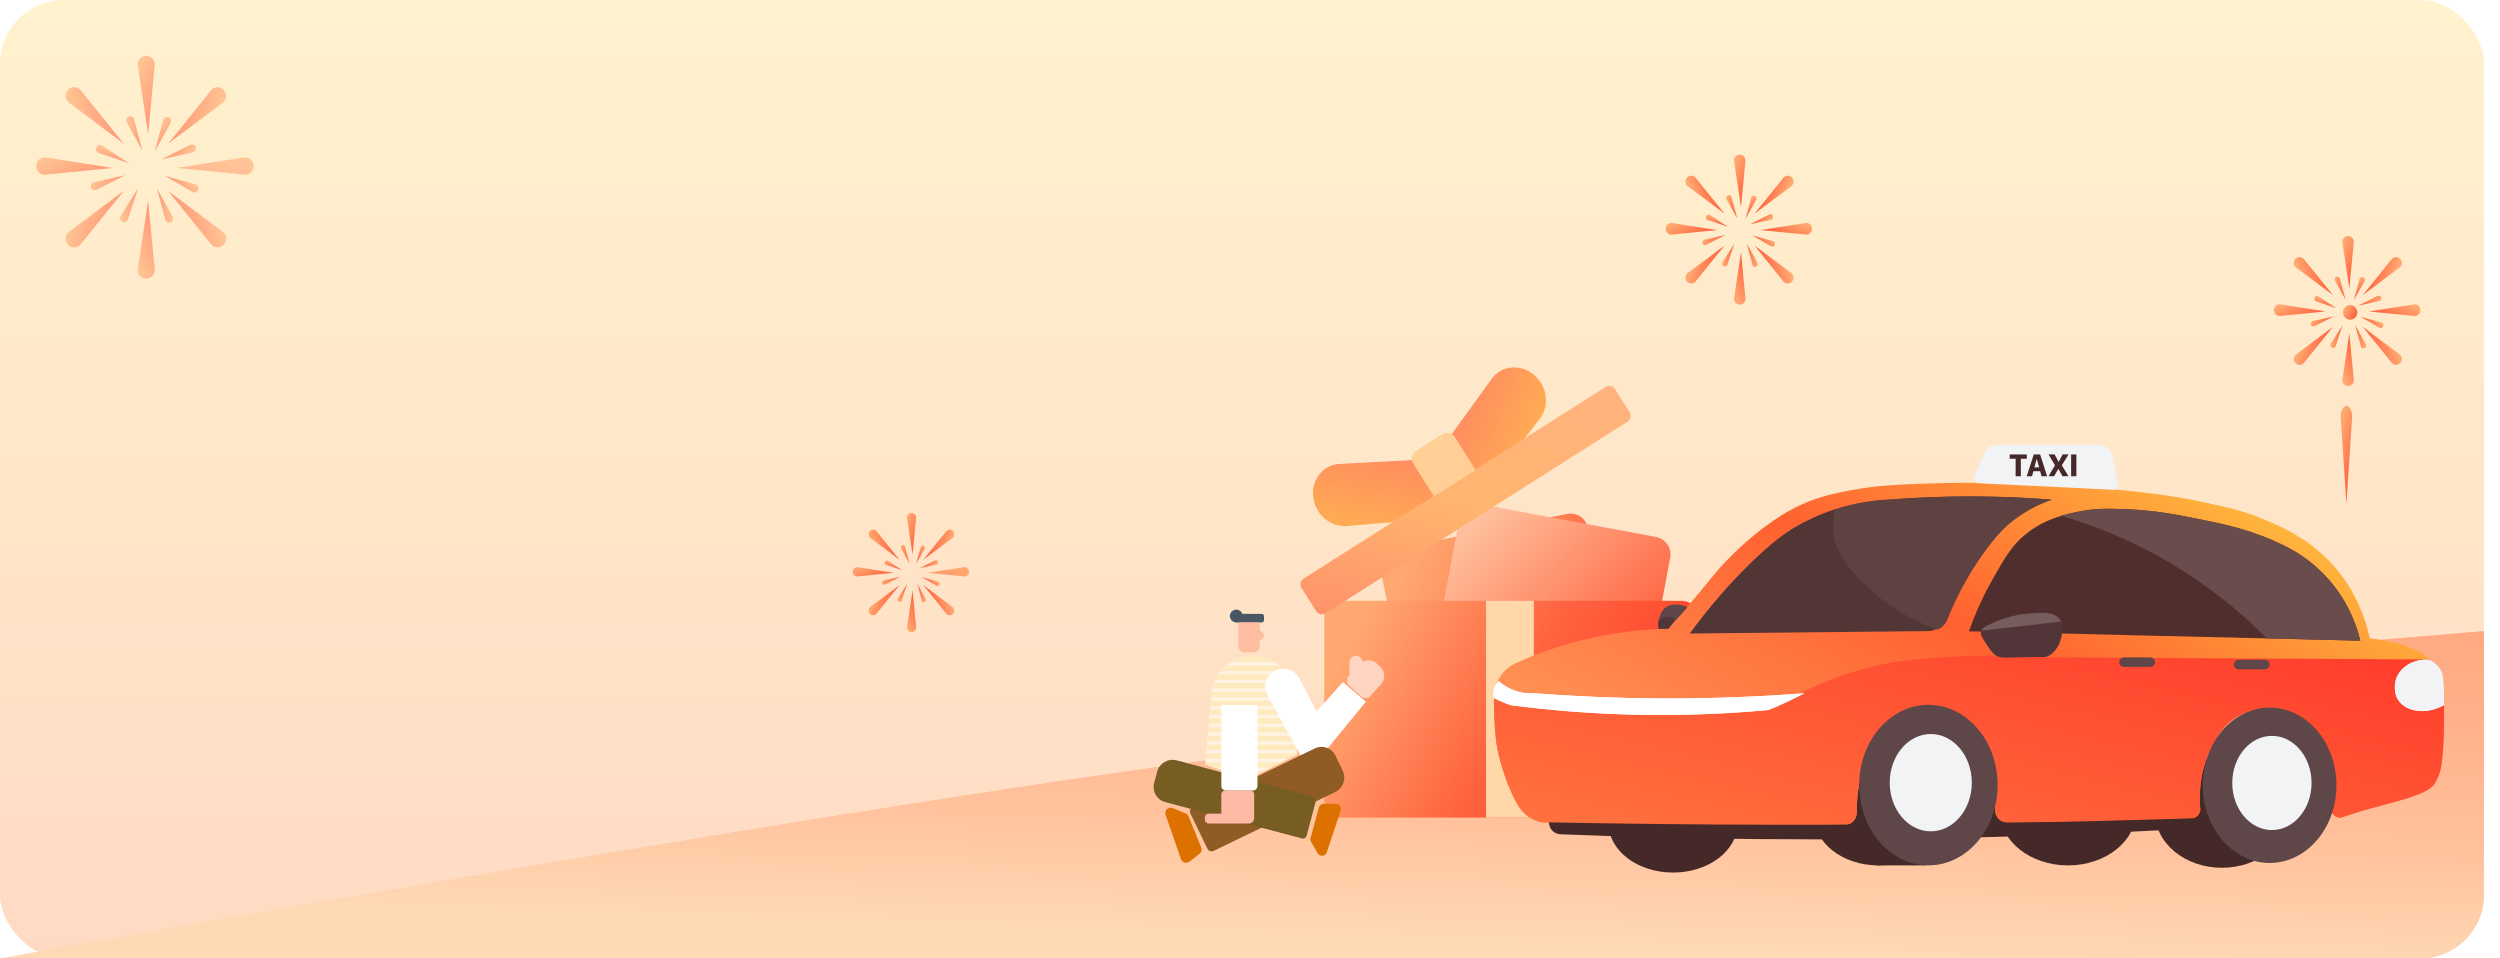 <svg width="313" height="120" viewBox="0 0 313 120" fill="none" xmlns="http://www.w3.org/2000/svg">
<rect width="311" height="120" rx="8" fill="url(#paint0_linear_14241_184599)"/>
<path d="M89.131 120C79.378 120 78.208 106.435 87.831 104.855C109.678 101.268 131.891 97.793 149.606 95.4C194.332 89.357 275.827 82.062 302.384 79.744C307.051 79.337 311 83.022 311 87.707V112C311 116.418 307.418 120 303 120H89.131Z" fill="url(#paint1_linear_14241_184599)"/>
<path d="M0 120C0 120 95.657 102.689 149.606 95.4C203.555 88.111 311 79 311 79V101L290.146 120H0Z" fill="url(#paint2_linear_14241_184599)"/>
<path d="M226.012 29.36C226.065 29.371 226.119 29.378 226.173 29.375C226.569 29.364 226.882 29.022 226.871 28.622C226.86 28.222 226.526 27.899 226.134 27.91C226.08 27.91 226.026 27.921 225.972 27.936L220.403 28.806L226.012 29.36Z" fill="url(#paint3_linear_14241_184599)"/>
<path d="M209.401 29.36C209.347 29.371 209.293 29.378 209.239 29.375C208.844 29.364 208.531 29.022 208.542 28.622C208.552 28.222 208.887 27.899 209.279 27.91C209.333 27.91 209.387 27.921 209.44 27.936L215.01 28.806L209.401 29.36Z" fill="url(#paint4_linear_14241_184599)"/>
<path d="M218.517 20.237C218.528 20.182 218.535 20.127 218.532 20.072C218.521 19.668 218.187 19.349 217.795 19.36C217.403 19.371 217.086 19.712 217.097 20.112C217.097 20.167 217.108 20.222 217.122 20.277L217.975 25.962L218.517 20.237Z" fill="url(#paint5_linear_14241_184599)"/>
<path d="M212.342 22.323C212.313 22.279 212.277 22.235 212.238 22.195C211.95 21.92 211.493 21.931 211.22 22.224C210.947 22.518 210.961 22.984 211.249 23.263C211.288 23.303 211.335 23.333 211.382 23.362L215.923 26.764L212.342 22.323Z" fill="url(#paint6_linear_14241_184599)"/>
<path d="M223.235 22.323C223.263 22.279 223.299 22.235 223.339 22.195C223.627 21.92 224.083 21.931 224.356 22.224C224.63 22.518 224.615 22.984 224.328 23.263C224.288 23.303 224.241 23.333 224.195 23.362L219.654 26.764L223.235 22.323Z" fill="url(#paint7_linear_14241_184599)"/>
<path d="M218.517 37.264C218.528 37.319 218.535 37.374 218.532 37.429C218.521 37.833 218.187 38.152 217.795 38.141C217.403 38.13 217.087 37.789 217.097 37.389C217.097 37.334 217.108 37.279 217.122 37.224L217.975 31.539L218.517 37.264Z" fill="url(#paint8_linear_14241_184599)"/>
<path d="M212.342 35.171C212.313 35.215 212.277 35.259 212.238 35.299C211.95 35.575 211.493 35.563 211.22 35.27C210.947 34.976 210.961 34.51 211.249 34.231C211.288 34.191 211.335 34.162 211.382 34.132L215.923 30.73L212.342 35.171Z" fill="url(#paint9_linear_14241_184599)"/>
<path d="M223.235 35.171C223.263 35.215 223.299 35.259 223.339 35.299C223.627 35.575 224.083 35.563 224.356 35.27C224.63 34.976 224.615 34.51 224.328 34.231C224.288 34.191 224.241 34.162 224.195 34.132L219.654 30.73L223.235 35.171Z" fill="url(#paint10_linear_14241_184599)"/>
<path d="M221.704 30.812C221.726 30.827 221.747 30.841 221.772 30.852C221.945 30.926 222.143 30.841 222.215 30.665C222.287 30.489 222.204 30.287 222.031 30.214C222.006 30.203 221.981 30.196 221.956 30.192L219.396 29.473L221.701 30.812H221.704Z" fill="url(#paint11_linear_14241_184599)"/>
<path d="M213.843 27.55C213.818 27.543 213.793 27.535 213.771 27.524C213.602 27.444 213.534 27.235 213.613 27.062C213.692 26.89 213.897 26.82 214.066 26.901C214.091 26.912 214.109 26.926 214.131 26.945L216.36 28.413L213.843 27.55Z" fill="url(#paint12_linear_14241_184599)"/>
<path d="M219.847 25.051C219.861 25.029 219.876 25.007 219.886 24.982C219.958 24.805 219.876 24.604 219.703 24.53C219.53 24.457 219.333 24.541 219.261 24.717C219.25 24.743 219.243 24.769 219.239 24.794L218.535 27.407L219.847 25.055V25.051Z" fill="url(#paint13_linear_14241_184599)"/>
<path d="M216.796 24.736C216.792 24.71 216.785 24.685 216.774 24.659C216.702 24.483 216.504 24.398 216.332 24.472C216.159 24.545 216.076 24.747 216.148 24.923C216.159 24.949 216.17 24.971 216.188 24.993L217.5 27.349L216.799 24.736H216.796Z" fill="url(#paint14_linear_14241_184599)"/>
<path d="M221.477 26.876C221.499 26.862 221.521 26.851 221.546 26.843C221.722 26.781 221.916 26.876 221.977 27.056C222.038 27.236 221.945 27.434 221.769 27.497C221.744 27.504 221.718 27.511 221.693 27.511L219.101 28.084L221.477 26.88V26.876Z" fill="url(#paint15_linear_14241_184599)"/>
<path d="M216.275 33.104C216.268 33.13 216.261 33.155 216.25 33.177C216.171 33.35 215.966 33.42 215.797 33.339C215.628 33.258 215.56 33.049 215.639 32.876C215.649 32.851 215.664 32.832 215.682 32.81L217.12 30.535L216.275 33.104Z" fill="url(#paint16_linear_14241_184599)"/>
<path d="M213.654 30.625C213.632 30.64 213.61 30.651 213.585 30.658C213.409 30.721 213.215 30.625 213.154 30.445C213.093 30.266 213.186 30.067 213.362 30.005C213.388 29.998 213.413 29.99 213.438 29.99L216.03 29.418L213.654 30.622V30.625Z" fill="url(#paint17_linear_14241_184599)"/>
<path d="M219.415 33.132C219.419 33.158 219.426 33.184 219.437 33.209C219.508 33.385 219.706 33.47 219.879 33.396C220.051 33.323 220.134 33.121 220.062 32.945C220.051 32.919 220.041 32.897 220.023 32.875L218.71 30.519L219.411 33.132H219.415Z" fill="url(#paint18_linear_14241_184599)"/>
<path d="M120.633 72.16C120.677 72.168 120.716 72.175 120.763 72.171C121.076 72.164 121.327 71.893 121.317 71.573C121.306 71.254 121.043 70.997 120.731 71.008C120.687 71.008 120.644 71.016 120.601 71.026L116.182 71.716L120.633 72.157V72.16Z" fill="url(#paint19_linear_14241_184599)"/>
<path d="M107.45 72.16C107.407 72.168 107.367 72.175 107.32 72.171C107.008 72.164 106.756 71.893 106.767 71.573C106.777 71.254 107.04 70.997 107.353 71.008C107.396 71.008 107.439 71.016 107.482 71.026L111.901 71.716L107.45 72.157V72.16Z" fill="url(#paint20_linear_14241_184599)"/>
<path d="M114.689 64.916C114.696 64.872 114.703 64.832 114.699 64.784C114.692 64.465 114.426 64.208 114.113 64.219C113.801 64.23 113.549 64.498 113.56 64.817C113.56 64.861 113.567 64.905 113.578 64.949L114.254 69.46L114.685 64.916H114.689Z" fill="url(#paint21_linear_14241_184599)"/>
<path d="M109.784 66.574C109.759 66.537 109.734 66.504 109.701 66.471C109.475 66.251 109.108 66.262 108.896 66.493C108.684 66.724 108.691 67.099 108.917 67.315C108.95 67.344 108.986 67.37 109.022 67.392L112.624 70.093L109.784 66.57V66.574Z" fill="url(#paint22_linear_14241_184599)"/>
<path d="M118.431 66.574C118.456 66.537 118.481 66.504 118.514 66.471C118.74 66.251 119.107 66.262 119.319 66.493C119.531 66.724 119.524 67.099 119.297 67.315C119.265 67.344 119.229 67.37 119.193 67.392L115.591 70.093L118.431 66.57V66.574Z" fill="url(#paint23_linear_14241_184599)"/>
<path d="M114.689 78.426C114.696 78.47 114.703 78.51 114.699 78.558C114.692 78.877 114.426 79.134 114.113 79.123C113.801 79.112 113.549 78.844 113.56 78.525C113.56 78.481 113.567 78.437 113.578 78.393L114.254 73.883L114.685 78.426H114.689Z" fill="url(#paint24_linear_14241_184599)"/>
<path d="M109.784 76.769C109.759 76.806 109.734 76.839 109.701 76.872C109.475 77.092 109.108 77.081 108.896 76.85C108.684 76.619 108.691 76.245 108.917 76.028C108.95 75.999 108.986 75.973 109.022 75.951L112.624 73.25L109.784 76.773V76.769Z" fill="url(#paint25_linear_14241_184599)"/>
<path d="M118.431 76.769C118.456 76.806 118.481 76.839 118.514 76.872C118.74 77.092 119.107 77.081 119.319 76.85C119.531 76.619 119.524 76.245 119.297 76.028C119.265 75.999 119.229 75.973 119.193 75.951L115.591 73.25L118.431 76.773V76.769Z" fill="url(#paint26_linear_14241_184599)"/>
<path d="M117.213 73.31C117.213 73.31 117.245 73.332 117.267 73.34C117.403 73.398 117.562 73.329 117.619 73.193C117.677 73.057 117.608 72.892 117.475 72.833C117.457 72.826 117.436 72.819 117.418 72.819L115.386 72.246L117.217 73.31H117.213Z" fill="url(#paint27_linear_14241_184599)"/>
<path d="M110.978 70.721C110.96 70.717 110.939 70.71 110.921 70.702C110.788 70.636 110.73 70.471 110.795 70.335C110.86 70.2 111.021 70.141 111.154 70.207C111.172 70.218 111.19 70.229 111.205 70.24L112.974 71.407L110.978 70.721Z" fill="url(#paint28_linear_14241_184599)"/>
<path d="M115.736 68.736C115.736 68.736 115.757 68.703 115.765 68.681C115.822 68.542 115.754 68.38 115.621 68.322C115.488 68.263 115.326 68.333 115.268 68.469C115.261 68.487 115.254 68.509 115.254 68.527L114.693 70.601L115.736 68.733V68.736Z" fill="url(#paint29_linear_14241_184599)"/>
<path d="M113.318 68.486C113.318 68.464 113.311 68.446 113.304 68.428C113.246 68.288 113.088 68.222 112.951 68.277C112.815 68.332 112.75 68.497 112.804 68.637C112.811 68.655 112.822 68.674 112.833 68.692L113.872 70.56L113.314 68.486H113.318Z" fill="url(#paint30_linear_14241_184599)"/>
<path d="M117.035 70.186C117.035 70.186 117.071 70.164 117.089 70.157C117.23 70.105 117.384 70.183 117.431 70.326C117.478 70.469 117.406 70.626 117.266 70.674C117.248 70.682 117.226 70.685 117.204 70.689L115.144 71.14L117.032 70.183L117.035 70.186Z" fill="url(#paint31_linear_14241_184599)"/>
<path d="M112.903 75.13C112.899 75.149 112.892 75.171 112.885 75.189C112.82 75.325 112.658 75.384 112.525 75.318C112.392 75.252 112.335 75.086 112.399 74.951C112.41 74.932 112.421 74.914 112.432 74.899L113.575 73.094L112.903 75.13Z" fill="url(#paint32_linear_14241_184599)"/>
<path d="M110.826 73.161C110.826 73.161 110.791 73.183 110.773 73.191C110.632 73.242 110.478 73.165 110.431 73.022C110.384 72.879 110.456 72.721 110.596 72.673C110.614 72.666 110.636 72.662 110.657 72.658L112.718 72.207L110.83 73.165L110.826 73.161Z" fill="url(#paint33_linear_14241_184599)"/>
<path d="M115.398 75.151C115.398 75.174 115.405 75.192 115.413 75.21C115.47 75.35 115.628 75.416 115.765 75.361C115.902 75.306 115.966 75.141 115.912 75.001C115.905 74.983 115.894 74.964 115.884 74.946L114.844 73.078L115.402 75.151H115.398Z" fill="url(#paint34_linear_14241_184599)"/>
<g opacity="0.6">
<path d="M30.478 21.853C30.557 21.868 30.636 21.879 30.718 21.875C31.305 21.857 31.772 21.354 31.758 20.756C31.743 20.158 31.247 19.681 30.661 19.696C30.578 19.696 30.499 19.714 30.42 19.732L22.151 21.028L30.478 21.85V21.853Z" fill="url(#paint35_linear_14241_184599)"/>
<path d="M5.814 21.853C5.735 21.868 5.656 21.879 5.573 21.875C4.987 21.857 4.519 21.354 4.534 20.756C4.548 20.158 5.044 19.681 5.63 19.696C5.713 19.696 5.792 19.714 5.871 19.732L14.141 21.028L5.814 21.85V21.853Z" fill="url(#paint36_linear_14241_184599)"/>
<path d="M19.354 8.307C19.369 8.226 19.379 8.145 19.376 8.061C19.358 7.463 18.865 6.986 18.279 7C17.693 7.015 17.226 7.521 17.24 8.12C17.24 8.204 17.258 8.285 17.276 8.365L18.545 16.806L19.351 8.307H19.354Z" fill="url(#paint37_linear_14241_184599)"/>
<path d="M10.179 11.401C10.136 11.335 10.085 11.269 10.024 11.21C9.6 10.799 8.917 10.818 8.514 11.254C8.112 11.691 8.13 12.385 8.557 12.796C8.618 12.854 8.683 12.902 8.752 12.943L15.496 17.996L10.179 11.405V11.401Z" fill="url(#paint38_linear_14241_184599)"/>
<path d="M26.359 11.401C26.402 11.335 26.452 11.269 26.514 11.21C26.938 10.799 27.621 10.818 28.024 11.254C28.426 11.691 28.408 12.385 27.98 12.796C27.919 12.854 27.855 12.902 27.786 12.943L21.041 17.996L26.359 11.405V11.401Z" fill="url(#paint39_linear_14241_184599)"/>
<path d="M19.354 33.585C19.368 33.666 19.379 33.746 19.375 33.831C19.358 34.429 18.865 34.906 18.279 34.891C17.693 34.877 17.226 34.37 17.24 33.772C17.24 33.688 17.258 33.607 17.276 33.526L18.545 25.086L19.35 33.585H19.354Z" fill="url(#paint40_linear_14241_184599)"/>
<path d="M10.179 30.485C10.136 30.551 10.085 30.617 10.024 30.676C9.6 31.087 8.917 31.069 8.514 30.632C8.112 30.195 8.13 29.502 8.557 29.091C8.618 29.032 8.683 28.984 8.752 28.944L15.496 23.891L10.179 30.482V30.485Z" fill="url(#paint41_linear_14241_184599)"/>
<path d="M26.359 30.485C26.402 30.551 26.452 30.617 26.514 30.676C26.938 31.087 27.621 31.069 28.024 30.632C28.426 30.195 28.408 29.502 27.98 29.091C27.919 29.032 27.855 28.984 27.786 28.944L21.041 23.891L26.359 30.482V30.485Z" fill="url(#paint42_linear_14241_184599)"/>
<path d="M24.081 24.009C24.11 24.03 24.146 24.053 24.182 24.067C24.437 24.174 24.732 24.049 24.84 23.788C24.948 23.528 24.822 23.227 24.566 23.117C24.53 23.102 24.494 23.091 24.455 23.087L20.655 22.02L24.077 24.009H24.081Z" fill="url(#paint43_linear_14241_184599)"/>
<path d="M12.411 19.165C12.375 19.158 12.339 19.147 12.303 19.129C12.055 19.008 11.947 18.696 12.069 18.442C12.192 18.189 12.494 18.079 12.742 18.204C12.778 18.222 12.81 18.244 12.839 18.266L16.15 20.446L12.415 19.165H12.411Z" fill="url(#paint44_linear_14241_184599)"/>
<path d="M21.321 15.454C21.343 15.425 21.364 15.388 21.379 15.352C21.483 15.091 21.361 14.79 21.105 14.68C20.85 14.57 20.555 14.698 20.447 14.959C20.433 14.996 20.422 15.032 20.419 15.073L19.372 18.952L21.321 15.458V15.454Z" fill="url(#paint45_linear_14241_184599)"/>
<path d="M16.794 14.985C16.787 14.949 16.78 14.908 16.766 14.872C16.661 14.611 16.363 14.486 16.108 14.593C15.852 14.699 15.73 15.004 15.834 15.264C15.849 15.301 15.87 15.334 15.892 15.367L17.837 18.864L16.794 14.985Z" fill="url(#paint46_linear_14241_184599)"/>
<path d="M23.749 18.162C23.781 18.14 23.814 18.121 23.849 18.11C24.108 18.018 24.399 18.158 24.489 18.426C24.579 18.694 24.443 18.987 24.18 19.079C24.144 19.094 24.105 19.101 24.069 19.105L20.218 19.952L23.749 18.162Z" fill="url(#paint47_linear_14241_184599)"/>
<path d="M16.022 27.41C16.015 27.447 16.004 27.484 15.986 27.52C15.867 27.774 15.562 27.884 15.314 27.759C15.066 27.634 14.958 27.326 15.08 27.073C15.098 27.036 15.12 27.003 15.141 26.974L17.277 23.594L16.022 27.407V27.41Z" fill="url(#paint48_linear_14241_184599)"/>
<path d="M12.128 23.728C12.096 23.75 12.063 23.769 12.027 23.78C11.768 23.871 11.477 23.732 11.387 23.464C11.297 23.196 11.434 22.903 11.697 22.811C11.732 22.796 11.772 22.789 11.808 22.785L15.659 21.938L12.128 23.728Z" fill="url(#paint49_linear_14241_184599)"/>
<path d="M20.684 27.453C20.691 27.49 20.698 27.53 20.712 27.567C20.817 27.827 21.115 27.952 21.37 27.846C21.626 27.739 21.748 27.435 21.644 27.174C21.629 27.137 21.608 27.105 21.586 27.072L19.641 23.574L20.684 27.453Z" fill="url(#paint50_linear_14241_184599)"/>
</g>
<path d="M302.176 39.547C302.23 39.559 302.284 39.566 302.338 39.562C302.733 39.551 303.046 39.21 303.035 38.81C303.024 38.41 302.69 38.087 302.298 38.098C302.244 38.098 302.19 38.109 302.136 38.124L296.567 38.993L302.176 39.547Z" fill="url(#paint51_linear_14241_184599)"/>
<path d="M285.565 39.547C285.511 39.559 285.457 39.566 285.403 39.562C285.008 39.551 284.695 39.21 284.706 38.81C284.717 38.41 285.051 38.087 285.443 38.098C285.497 38.098 285.551 38.109 285.605 38.124L291.174 38.993L285.565 39.547Z" fill="url(#paint52_linear_14241_184599)"/>
<path d="M294.682 30.424C294.692 30.369 294.7 30.314 294.696 30.259C294.685 29.855 294.351 29.536 293.959 29.547C293.567 29.558 293.251 29.899 293.261 30.299C293.261 30.355 293.272 30.41 293.287 30.465L294.139 36.149L294.682 30.424Z" fill="url(#paint53_linear_14241_184599)"/>
<path d="M294.467 52.502C294.478 52.402 294.488 52.3 294.488 52.193C294.488 51.445 294.165 50.828 293.769 50.828C293.374 50.828 293.05 51.445 293.05 52.193C293.05 52.3 293.057 52.402 293.072 52.502L293.769 63.122L294.467 52.502Z" fill="url(#paint54_linear_14241_184599)"/>
<path d="M288.506 32.511C288.477 32.467 288.441 32.423 288.402 32.383C288.114 32.107 287.657 32.118 287.384 32.412C287.111 32.705 287.125 33.172 287.413 33.45C287.453 33.491 287.499 33.52 287.546 33.55L292.087 36.951L288.506 32.511Z" fill="url(#paint55_linear_14241_184599)"/>
<path d="M299.399 32.511C299.428 32.467 299.464 32.423 299.503 32.383C299.791 32.107 300.247 32.118 300.521 32.412C300.794 32.705 300.78 33.172 300.492 33.45C300.452 33.491 300.406 33.52 300.359 33.55L295.818 36.951L299.399 32.511Z" fill="url(#paint56_linear_14241_184599)"/>
<path d="M294.682 47.451C294.692 47.506 294.7 47.561 294.696 47.617C294.685 48.02 294.351 48.339 293.959 48.328C293.567 48.317 293.251 47.976 293.261 47.576C293.261 47.521 293.272 47.466 293.287 47.411L294.139 41.727L294.682 47.451Z" fill="url(#paint57_linear_14241_184599)"/>
<path d="M288.506 45.358C288.477 45.402 288.441 45.446 288.402 45.487C288.114 45.762 287.657 45.751 287.384 45.457C287.111 45.164 287.125 44.698 287.413 44.419C287.453 44.379 287.499 44.349 287.546 44.32L292.087 40.918L288.506 45.358Z" fill="url(#paint58_linear_14241_184599)"/>
<path d="M299.399 45.358C299.428 45.402 299.464 45.446 299.503 45.487C299.791 45.762 300.247 45.751 300.521 45.457C300.794 45.164 300.78 44.698 300.492 44.419C300.452 44.379 300.406 44.349 300.359 44.32L295.818 40.918L299.399 45.358Z" fill="url(#paint59_linear_14241_184599)"/>
<path d="M297.868 41C297.89 41.014 297.911 41.029 297.937 41.04C298.109 41.113 298.307 41.029 298.379 40.853C298.451 40.677 298.368 40.475 298.195 40.401C298.17 40.39 298.145 40.383 298.12 40.379L295.56 39.66L297.865 41H297.868Z" fill="url(#paint60_linear_14241_184599)"/>
<path d="M290.008 37.738C289.982 37.73 289.957 37.723 289.936 37.712C289.767 37.631 289.698 37.422 289.777 37.25C289.857 37.077 290.061 37.007 290.23 37.088C290.256 37.099 290.274 37.114 290.295 37.132L292.524 38.6L290.008 37.738Z" fill="url(#paint61_linear_14241_184599)"/>
<path d="M296.011 35.239C296.025 35.217 296.04 35.195 296.051 35.169C296.122 34.993 296.04 34.791 295.867 34.718C295.695 34.644 295.497 34.729 295.425 34.905C295.414 34.931 295.407 34.956 295.403 34.982L294.699 37.595L296.011 35.242V35.239Z" fill="url(#paint62_linear_14241_184599)"/>
<path d="M292.96 34.923C292.956 34.898 292.949 34.872 292.938 34.846C292.866 34.67 292.669 34.586 292.496 34.659C292.323 34.733 292.241 34.934 292.313 35.111C292.323 35.136 292.334 35.158 292.352 35.18L293.664 37.536L292.963 34.923H292.96Z" fill="url(#paint63_linear_14241_184599)"/>
<path d="M297.642 37.064C297.663 37.049 297.685 37.038 297.71 37.031C297.886 36.968 298.08 37.064 298.141 37.244C298.203 37.423 298.109 37.622 297.933 37.684C297.908 37.691 297.883 37.699 297.857 37.699L295.265 38.271L297.642 37.068V37.064Z" fill="url(#paint64_linear_14241_184599)"/>
<path d="M292.439 43.291C292.432 43.317 292.425 43.343 292.414 43.365C292.335 43.537 292.13 43.607 291.961 43.526C291.792 43.446 291.724 43.236 291.803 43.064C291.814 43.038 291.828 43.02 291.846 42.998L293.284 40.723L292.439 43.291Z" fill="url(#paint65_linear_14241_184599)"/>
<path d="M289.818 40.813C289.796 40.828 289.775 40.839 289.749 40.846C289.573 40.908 289.379 40.813 289.318 40.633C289.257 40.453 289.35 40.255 289.527 40.193C289.552 40.185 289.577 40.178 289.602 40.178L292.194 39.605L289.818 40.809V40.813Z" fill="url(#paint66_linear_14241_184599)"/>
<path d="M295.579 43.32C295.583 43.345 295.59 43.371 295.601 43.397C295.673 43.573 295.87 43.657 296.043 43.584C296.216 43.511 296.298 43.309 296.226 43.133C296.216 43.107 296.205 43.085 296.187 43.063L294.875 40.707L295.576 43.32H295.579Z" fill="url(#paint67_linear_14241_184599)"/>
<path d="M294.239 40.026C294.736 40.026 295.138 39.615 295.138 39.109C295.138 38.602 294.736 38.191 294.239 38.191C293.743 38.191 293.34 38.602 293.34 39.109C293.34 39.615 293.743 40.026 294.239 40.026Z" fill="url(#paint68_linear_14241_184599)"/>
<path d="M196.194 64.348L174.575 68.766C173.376 69.011 172.602 70.183 172.847 71.385L175.153 82.71C175.398 83.911 176.568 84.686 177.767 84.442L199.386 80.023C200.585 79.778 201.358 78.606 201.114 77.405L198.808 66.079C198.563 64.878 197.393 64.103 196.194 64.348Z" fill="url(#paint69_linear_14241_184599)"/>
<path d="M207.332 67.231L185.307 63.11C184.104 62.885 182.947 63.679 182.722 64.884L180.603 76.247C180.379 77.452 181.172 78.611 182.375 78.836L204.4 82.958C205.603 83.183 206.76 82.388 206.985 81.183L209.104 69.821C209.328 68.616 208.535 67.456 207.332 67.231Z" fill="url(#paint70_linear_14241_184599)"/>
<path d="M210.562 75.222H167.808C166.7 75.222 165.801 76.122 165.801 77.233V100.351C165.801 101.462 166.7 102.362 167.808 102.362H210.562C211.671 102.362 212.57 101.462 212.57 100.351V77.233C212.57 76.122 211.671 75.222 210.562 75.222Z" fill="url(#paint71_linear_14241_184599)"/>
<path d="M192.04 75.222H186.051V102.362H192.04V75.222Z" fill="#FFD7A8"/>
<path d="M182.099 64.722L168.621 65.859C166.463 66.025 164.569 64.311 164.398 62.031C164.244 60 165.678 58.234 167.6 58.089L178.637 57.508L182.099 64.722Z" fill="url(#paint72_linear_14241_184599)"/>
<path d="M184.52 63.139L192.79 52.417C194.102 50.689 193.691 48.169 191.874 46.784C190.257 45.552 187.999 45.798 186.83 47.338L180.35 56.309L184.517 63.139H184.52Z" fill="url(#paint73_linear_14241_184599)"/>
<path d="M201.015 48.451L163.216 72.436C162.815 72.691 162.696 73.222 162.95 73.623L164.778 76.514C165.031 76.915 165.562 77.035 165.962 76.781L203.762 52.795C204.162 52.541 204.281 52.01 204.028 51.609L202.199 48.718C201.946 48.316 201.416 48.197 201.015 48.451Z" fill="url(#paint74_linear_14241_184599)"/>
<path d="M177.275 56.453L180.578 54.357C181.105 54.022 181.806 54.18 182.14 54.708L184.751 58.838L179.533 62.149L176.922 58.019C176.588 57.491 176.745 56.789 177.272 56.454L177.275 56.453Z" fill="#FFCF95"/>
<path d="M154.784 77.926C155.226 77.926 155.584 77.567 155.584 77.124C155.584 76.681 155.226 76.322 154.784 76.322C154.341 76.322 153.983 76.681 153.983 77.124C153.983 77.567 154.341 77.926 154.784 77.926Z" fill="#495765"/>
<path d="M157.957 76.859H154.811C154.646 76.859 154.512 76.993 154.512 77.158V77.631C154.512 77.796 154.646 77.93 154.811 77.93H157.957C158.122 77.93 158.255 77.796 158.255 77.631V77.158C158.255 76.993 158.122 76.859 157.957 76.859Z" fill="#495765"/>
<path d="M155.28 77.932H157.455C157.604 77.932 157.727 78.055 157.727 78.204V80.934C157.727 81.347 157.392 81.682 156.98 81.682H155.8C155.387 81.682 155.053 81.347 155.053 80.934V78.162C155.053 78.037 155.154 77.932 155.283 77.932H155.28Z" fill="#FFBEA1"/>
<path d="M157.721 80.073C158.016 80.073 158.256 79.833 158.256 79.537C158.256 79.241 158.016 79.001 157.721 79.001C157.425 79.001 157.186 79.241 157.186 79.537C157.186 79.833 157.425 80.073 157.721 80.073Z" fill="#FFBEA1"/>
<path d="M161.967 87.038H161.958C161.85 84.29 159.597 82.094 156.828 82.094C154.205 82.094 152.047 84.06 151.731 86.601L151.725 86.652C151.719 86.7 151.716 86.751 151.71 86.799L150.864 95.691L156.212 97.579L162.382 94.455L161.97 87.038H161.967Z" fill="#FFF4E4"/>
<path d="M161.849 86.212C161.802 85.978 161.742 85.748 161.664 85.526H151.984C151.906 85.748 151.841 85.978 151.793 86.212H161.849Z" fill="#FFE9BE"/>
<path d="M162.06 88.821H151.51L151.445 89.509H162.099L162.06 88.821Z" fill="#FFE9BE"/>
<path d="M161.499 85.114C161.391 84.875 161.26 84.647 161.116 84.429H152.521C152.38 84.647 152.258 84.878 152.147 85.114H161.499Z" fill="#FFE9BE"/>
<path d="M161.979 87.312L161.965 87.036H161.956C161.95 86.896 161.935 86.761 161.92 86.623H151.723V86.65C151.714 86.698 151.711 86.749 151.705 86.797L151.657 87.309H161.982L161.979 87.312Z" fill="#FFE9BE"/>
<path d="M160.819 84.017C160.619 83.769 160.395 83.538 160.153 83.332H153.49C153.248 83.541 153.024 83.769 152.824 84.017H160.819Z" fill="#FFE9BE"/>
<path d="M162.039 88.409L162 87.724H151.612L151.55 88.409H162.039Z" fill="#FFE9BE"/>
<path d="M151.132 92.805H162.282L162.246 92.116H151.197L151.132 92.805Z" fill="#FFE9BE"/>
<path d="M153.19 96.511L156.205 97.577L158.305 96.511H153.19Z" fill="#FFE9BE"/>
<path d="M150.99 94.317L150.924 95.003H161.292L162.376 94.455L162.367 94.317H150.99Z" fill="#FFE9BE"/>
<path d="M159.127 96.1L160.484 95.415H150.89L150.863 95.69L152.032 96.1H159.127Z" fill="#FFE9BE"/>
<path d="M162.222 91.707L162.183 91.019H151.302L151.237 91.707H162.222Z" fill="#FFE9BE"/>
<path d="M162.126 89.918H151.409L151.343 90.607H162.165L162.126 89.918Z" fill="#FFE9BE"/>
<path d="M162.308 93.217H151.095L151.029 93.902H162.347L162.308 93.217Z" fill="#FFE9BE"/>
<path d="M159.607 82.917C158.806 82.396 157.85 82.094 156.822 82.094C155.794 82.094 154.841 82.399 154.041 82.917H159.607Z" fill="#FFE9BE"/>
<path d="M162.786 94.466C161.42 92.005 160.055 89.542 158.693 87.082C158.086 85.986 158.48 84.606 159.571 83.999C160.664 83.391 162.042 83.786 162.648 84.879L164.841 89.093C165.938 87.857 167.034 86.621 168.131 85.385C169.09 86.208 170.049 87.034 171.011 87.857C169.093 90.192 167.172 92.526 165.253 94.861C164.802 95.319 164.154 95.48 163.607 95.274C163.061 95.067 162.833 94.573 162.786 94.466Z" fill="white"/>
<path d="M172.787 83.449L172.383 83.081C171.878 82.62 171.161 82.554 170.591 82.854C170.558 82.429 170.208 82.094 169.775 82.094C169.321 82.094 168.954 82.462 168.954 82.917V84.153C168.954 84.254 168.974 84.353 169.01 84.443L168.828 84.644C168.523 84.979 168.547 85.503 168.882 85.808L170.403 87.197C170.737 87.502 171.26 87.478 171.565 87.143L172.891 85.685C173.48 85.039 173.432 84.039 172.787 83.449Z" fill="#FFD5C2"/>
<path d="M167.184 99.154L151.95 106.528C151.659 106.669 151.305 106.547 151.164 106.254L149.013 101.794C148.896 101.551 148.998 101.262 149.238 101.146L164.614 93.703C165.577 93.236 166.734 93.64 167.2 94.605L168.108 96.489C168.587 97.481 168.171 98.676 167.181 99.155L167.184 99.154Z" fill="#8E5C24"/>
<path d="M147.31 95.197L164.287 99.709C164.599 99.792 164.789 100.115 164.705 100.43L163.593 104.628C163.524 104.888 163.259 105.041 163.001 104.972L145.871 100.419C144.838 100.144 144.222 99.083 144.497 98.047L144.876 96.615C145.158 95.55 146.25 94.915 147.313 95.197L147.31 95.197Z" fill="#785D23"/>
<path d="M157.434 88.274V98.388C157.434 98.72 157.165 98.986 156.836 98.986H153.511C153.179 98.986 152.913 98.717 152.913 98.388V88.274" fill="white"/>
<path d="M156.567 98.985H153.361C153.11 98.985 152.907 99.188 152.907 99.44V101.87H151.33C151.064 101.87 150.849 102.085 150.849 102.352V102.588C150.849 102.873 151.079 103.106 151.366 103.106H156.34C156.717 103.106 157.021 102.801 157.021 102.424V99.44C157.021 99.188 156.818 98.985 156.567 98.985Z" fill="#FFBAA6"/>
<path d="M167.247 100.635H165.735C165.449 100.635 165.198 100.827 165.123 101.105L164.086 104.916C164.041 105.077 164.065 105.254 164.149 105.4L164.959 106.819C165.23 107.298 165.939 107.226 166.115 106.705L167.854 101.477C167.991 101.064 167.683 100.638 167.25 100.638L167.247 100.635Z" fill="#DC7100"/>
<path d="M148.911 107.882L150.187 106.897C150.429 106.712 150.516 106.386 150.399 106.101L148.804 102.21C148.735 102.043 148.604 101.911 148.439 101.842L146.835 101.172C146.294 100.944 145.742 101.465 145.936 102.019L147.857 107.565C148.009 108.002 148.544 108.163 148.908 107.879L148.911 107.882Z" fill="#DC7100"/>
<path d="M253.089 100.563H246.516V104.454H253.089V100.563Z" fill="#452828"/>
<path d="M241.138 104.457H234.864V108.348H241.138V104.457Z" fill="#452828"/>
<path d="M209.469 109.244C213.924 109.244 217.536 106.497 217.536 103.108C217.536 99.719 213.924 96.972 209.469 96.972C205.014 96.972 201.403 99.719 201.403 103.108C201.403 106.497 205.014 109.244 209.469 109.244Z" fill="#452828"/>
<path d="M235.161 108.346C239.616 108.346 243.228 105.532 243.228 102.061C243.228 98.59 239.616 95.776 235.161 95.776C230.706 95.776 227.094 98.59 227.094 102.061C227.094 105.532 230.706 108.346 235.161 108.346Z" fill="#452828"/>
<path d="M258.913 108.347C263.616 108.347 267.428 105.332 267.428 101.612C267.428 97.893 263.616 94.878 258.913 94.878C254.21 94.878 250.398 97.893 250.398 101.612C250.398 105.332 254.21 108.347 258.913 108.347Z" fill="#452828"/>
<path d="M278.183 108.646C282.804 108.646 286.549 105.564 286.549 101.762C286.549 97.96 282.804 94.878 278.183 94.878C273.563 94.878 269.818 97.96 269.818 101.762C269.818 105.564 273.563 108.646 278.183 108.646Z" fill="#452828"/>
<path d="M232.463 101.463C232.469 101.505 232.567 102.421 231.865 102.959C231.36 103.348 230.787 103.277 230.67 103.259C224.294 103.519 217.614 103.636 210.653 103.558C204.549 103.489 198.669 103.28 193.025 102.959C192.658 102.881 192.105 102.723 191.532 102.361C190.567 101.753 190.077 100.912 189.739 100.266C187.86 96.677 187.349 93.082 187.349 93.082C187.19 91.783 187.083 90.382 187.05 88.892C187.038 88.275 187.038 87.677 187.05 87.096C187.059 86.617 187.208 85.809 187.648 85.001C188.329 83.747 189.476 83.148 190.038 82.906C192.204 81.942 194.803 80.975 197.806 80.212C202.039 79.135 205.831 78.778 208.86 78.716C209.341 78.174 210.07 77.345 210.951 76.321C214.232 72.508 214.423 72.023 216.031 70.335C218.486 67.755 220.587 66.22 221.11 65.846C222.308 64.984 223.628 64.035 225.591 63.152C227.948 62.095 229.923 61.721 231.865 61.356C233.798 60.991 235.447 60.832 236.646 60.757C241.545 60.449 245.707 60.413 248.895 60.458C252.379 60.509 255.301 60.691 261.144 61.057C264.694 61.278 266.409 61.428 268.315 61.655C270.209 61.88 272.692 62.182 275.784 62.852C278.829 63.511 280.842 63.948 283.253 64.948C285.602 65.92 289.375 67.483 292.515 71.233C295.052 74.262 296.178 77.521 296.698 79.913C299.993 80.29 302.473 81.164 303.569 82.008C304.29 82.565 304.765 83.205 304.765 83.205C305.042 83.451 305.407 83.84 305.661 84.402C305.954 85.055 305.957 85.638 305.96 85.899C305.978 87.796 306.13 92.648 305.661 95.776C305.628 96.004 305.556 96.437 305.362 96.973C305.362 96.973 305.132 97.608 304.765 98.17C303.785 99.673 298.954 100.508 294.905 101.762C294.102 102.011 293.465 102.235 293.113 102.361C293.062 102.367 292.581 102.43 292.216 102.061C291.852 101.693 291.912 101.214 291.918 101.163C292.142 100.008 292.419 97.766 291.619 95.177C291.159 93.684 290.409 91.263 288.034 89.79C285.578 88.266 282.306 88.335 279.967 89.79C278.345 90.799 277.601 92.205 276.979 93.382C275.318 96.521 275.312 99.643 275.485 101.463C275.446 101.612 275.369 101.843 275.187 102.061C275.187 102.061 274.801 102.528 273.991 102.66C273.074 102.81 263.857 102.932 251.285 102.959C251.19 102.959 250.517 102.926 250.09 102.361C249.815 101.999 249.791 101.609 249.791 101.463C249.738 100.328 249.761 99.407 249.791 98.769C249.848 97.563 249.956 96.994 249.791 96.075C249.66 95.339 249.436 94.824 249.194 94.279C248.674 93.112 248.106 91.834 246.804 90.688C245.438 89.488 243.968 89.057 243.218 88.892C242.818 88.805 240.945 88.428 238.737 89.191C238.112 89.407 236.879 89.847 235.749 90.987C234.88 91.864 234.509 92.714 233.957 93.98C233.183 95.752 232.92 97.24 232.762 98.17C232.537 99.49 232.472 100.622 232.463 101.463Z" fill="url(#paint75_linear_14241_184599)"/>
<path d="M305.959 85.9C305.959 85.64 305.953 85.056 305.661 84.403C305.407 83.841 305.042 83.452 304.764 83.206C304.764 83.206 304.549 82.919 304.194 82.563C288.251 82.479 272.306 82.392 256.364 82.308C250.843 81.961 246.274 82.09 242.919 82.308C237.834 82.641 235.477 83.185 234.255 83.505C232.666 83.919 230.529 84.475 227.981 85.601C226.914 86.071 225.337 86.834 222.902 87.696C222.149 87.962 221.524 88.163 221.109 88.294C216.445 88.701 211.345 88.938 205.872 88.893C201.417 88.857 197.226 88.636 193.324 88.294C192.538 88.279 191.513 88.208 190.336 87.995C189.897 87.914 188.998 87.75 187.946 87.397C187.614 87.286 187.319 87.172 187.053 87.061C187.053 87.073 187.053 87.088 187.053 87.097C187.041 87.678 187.041 88.276 187.053 88.893C187.086 90.384 187.193 91.784 187.351 93.083C187.351 93.083 187.862 96.678 189.742 100.267C190.079 100.913 190.569 101.754 191.534 102.362C192.108 102.724 192.661 102.883 193.028 102.96C198.672 103.281 204.551 103.49 210.655 103.559C217.617 103.637 224.297 103.52 230.673 103.26C230.789 103.278 231.363 103.349 231.868 102.96C232.57 102.422 232.471 101.506 232.465 101.464C232.474 100.623 232.54 99.491 232.764 98.171C232.922 97.241 233.185 95.753 233.959 93.981C234.512 92.715 234.882 91.865 235.752 90.988C236.881 89.848 238.115 89.408 238.739 89.192C240.947 88.429 242.821 88.806 243.221 88.893C243.971 89.058 245.441 89.489 246.806 90.689C248.109 91.835 248.677 93.113 249.196 94.281C249.438 94.825 249.662 95.34 249.794 96.076C249.958 96.995 249.851 97.564 249.794 98.77C249.764 99.408 249.74 100.329 249.794 101.464C249.794 101.61 249.818 102 250.093 102.362C250.52 102.927 251.192 102.957 251.288 102.96C263.86 102.933 273.077 102.811 273.994 102.661C274.804 102.529 275.189 102.062 275.189 102.062C275.371 101.844 275.449 101.613 275.488 101.464C275.315 99.644 275.321 96.522 276.982 93.383C277.603 92.206 278.347 90.8 279.969 89.791C282.309 88.336 285.58 88.267 288.036 89.791C290.411 91.263 291.161 93.685 291.621 95.178C292.422 97.767 292.144 100.009 291.92 101.165C291.914 101.215 291.854 101.694 292.219 102.062C292.583 102.428 293.064 102.368 293.115 102.362C293.468 102.236 294.104 102.012 294.908 101.763C298.956 100.509 303.787 99.674 304.767 98.171C305.135 97.609 305.365 96.974 305.365 96.974C305.559 96.439 305.631 96.004 305.663 95.777C306.133 92.649 305.98 87.798 305.962 85.9H305.959Z" fill="url(#paint76_linear_14241_184599)"/>
<path d="M277.287 103.556C259.083 104.675 239.935 105.238 219.924 105.052C211.591 104.975 203.423 104.771 195.425 104.454C195.326 104.454 194.798 104.445 194.367 104.017C194.098 103.747 193.931 103.373 193.931 102.957C203.073 103.137 212.338 103.239 221.717 103.257C240.706 103.289 259.239 102.975 277.287 102.359V103.556Z" fill="#452828"/>
<path d="M241.436 108.344C246.221 108.344 250.1 103.845 250.1 98.294C250.1 92.743 246.221 88.243 241.436 88.243C236.651 88.243 232.772 92.743 232.772 98.294C232.772 103.845 236.651 108.344 241.436 108.344Z" fill="#5F4648"/>
<path d="M241.732 104.081C244.57 104.081 246.871 101.354 246.871 97.99C246.871 94.627 244.57 91.9 241.732 91.9C238.894 91.9 236.593 94.627 236.593 97.99C236.593 101.354 238.894 104.081 241.732 104.081Z" fill="#F2F3F5"/>
<path d="M284.159 108.045C288.779 108.045 292.524 103.69 292.524 98.318C292.524 92.946 288.779 88.591 284.159 88.591C279.539 88.591 275.793 92.946 275.793 98.318C275.793 103.69 279.539 108.045 284.159 108.045Z" fill="#5F4648"/>
<path d="M284.443 103.922C287.183 103.922 289.405 101.283 289.405 98.026C289.405 94.77 287.183 92.13 284.443 92.13C281.702 92.13 279.48 94.77 279.48 98.026C279.48 101.283 281.702 103.922 284.443 103.922Z" fill="#F2F3F5"/>
<g filter="url(#filter0_f_14241_184599)">
<path d="M225.9 86.796C222.07 87.092 218.081 87.302 213.949 87.394C210.797 87.466 207.505 87.472 204.09 87.394C199.958 87.302 195.969 87.092 192.139 86.796C191.625 86.835 190.756 86.832 189.749 86.496C189.262 86.335 188.458 85.997 187.658 85.299C187.52 85.416 187.216 85.709 187.06 86.197C186.881 86.754 187.006 87.227 187.06 87.394C187.251 87.496 187.449 87.595 187.658 87.694C188.181 87.939 188.682 88.137 189.152 88.292C193.977 88.921 199.384 89.382 205.285 89.49C211.174 89.597 216.581 89.34 221.418 88.891C222.288 88.532 223.184 88.134 224.107 87.694C224.729 87.397 225.326 87.098 225.9 86.796Z" fill="white"/>
</g>
<path d="M225.9 86.796C222.07 87.092 218.081 87.302 213.949 87.394C210.797 87.466 207.505 87.472 204.09 87.394C199.958 87.302 195.969 87.092 192.139 86.796C191.625 86.835 190.756 86.832 189.749 86.496C189.262 86.335 188.458 85.997 187.658 85.299C187.52 85.416 187.216 85.709 187.06 86.197C186.881 86.754 187.006 87.227 187.06 87.394C187.251 87.496 187.449 87.595 187.658 87.694C188.181 87.939 188.682 88.137 189.152 88.292C193.977 88.921 199.384 89.382 205.285 89.49C211.174 89.597 216.581 89.34 221.418 88.891C222.288 88.532 223.184 88.134 224.107 87.694C224.729 87.397 225.326 87.098 225.9 86.796Z" fill="white"/>
<path d="M211.56 79.315C221.419 79.216 231.279 79.115 241.138 79.016C241.329 79.028 242.223 79.067 242.931 78.417C243.277 78.1 243.447 77.741 243.528 77.519C244.92 74.077 246.498 71.491 247.711 69.737C249.62 66.978 250.935 65.85 251.296 65.547C253.298 63.868 255.321 63.009 256.674 62.554C251.959 62.183 246.862 62.042 241.437 62.255C239.701 62.324 238.01 62.425 236.358 62.554C234.682 62.638 232.387 62.916 229.785 63.751C227.568 64.464 225.91 65.329 225.005 65.847C223.977 66.43 221.957 67.681 218.432 71.234C216.561 73.12 214.123 75.795 211.56 79.315Z" fill="#523535"/>
<path d="M241.733 62.255C239.998 62.324 238.307 62.425 236.654 62.554C234.978 62.638 232.684 62.916 230.082 63.751C229.971 63.787 229.86 63.823 229.753 63.859C229.598 64.428 229.448 65.212 229.484 66.146C229.615 69.501 232.044 71.809 233.966 73.628C236.795 76.31 239.863 77.837 242.331 78.717C242.397 78.758 242.46 78.803 242.525 78.845C242.758 78.755 243.003 78.624 243.227 78.417C243.574 78.1 243.744 77.741 243.825 77.519C245.217 74.077 246.795 71.491 248.008 69.737C249.917 66.978 251.231 65.85 251.593 65.547C253.595 63.868 255.617 63.009 256.971 62.554C252.256 62.183 247.159 62.042 241.733 62.255Z" fill="#5E4242"/>
<path d="M246.515 79.036C247.418 76.465 248.463 74.307 249.449 72.571C251.057 69.734 251.956 68.147 253.85 66.693C256.219 64.873 258.693 64.373 260.304 64.047C262.398 63.625 263.969 63.673 266.171 63.754C269.679 63.882 272.263 64.388 274.973 64.93C278.289 65.591 281.008 66.151 284.363 67.576C286.688 68.563 288.017 69.413 289.057 70.222C290.694 71.494 291.761 72.772 292.284 73.454C294.202 75.944 295.083 78.476 295.51 80.215C279.177 79.823 262.846 79.431 246.512 79.039L246.515 79.036Z" fill="#512E2E"/>
<path d="M292.288 73.451C291.762 72.768 290.698 71.49 289.061 70.218C288.021 69.41 286.692 68.56 284.368 67.572C281.012 66.148 278.294 65.591 274.977 64.926C272.267 64.385 269.683 63.879 266.176 63.75C263.974 63.669 262.402 63.621 260.308 64.043C259.653 64.175 258.856 64.34 257.98 64.603C258.064 64.612 258.154 64.621 258.252 64.63C262.749 65.965 266.394 67.611 269.109 69.039C272.178 70.652 277.326 73.699 282.605 78.739C283.056 79.17 283.462 79.571 283.815 79.928C287.714 80.02 291.613 80.116 295.515 80.209C295.087 78.47 294.206 75.941 292.288 73.448V73.451Z" fill="#6A4C4C"/>
<path d="M269.22 82.307H265.934C265.604 82.307 265.336 82.575 265.336 82.906C265.336 83.236 265.604 83.504 265.934 83.504H269.22C269.55 83.504 269.818 83.236 269.818 82.906C269.818 82.575 269.55 82.307 269.22 82.307Z" fill="#5F4648"/>
<path d="M283.562 82.606H280.276C279.946 82.606 279.678 82.874 279.678 83.205C279.678 83.535 279.946 83.803 280.276 83.803H283.562C283.892 83.803 284.159 83.535 284.159 83.205C284.159 82.874 283.892 82.606 283.562 82.606Z" fill="#5F4648"/>
<path d="M211.26 76.024C210.564 76.922 209.566 77.82 208.87 78.718H207.675C207.633 78.475 207.598 78.104 207.675 77.67C207.729 77.374 207.881 76.509 208.572 76.024C209.22 75.569 210.454 75.587 211.26 76.024Z" fill="#5F4648"/>
<path d="M207.669 77.714C207.601 78.13 207.633 78.487 207.675 78.72H208.87C209.187 78.313 209.45 77.93 209.767 77.523C209.51 77.352 209.232 77.223 208.87 77.223C208.377 77.223 207.941 77.418 207.669 77.714Z" fill="#523538"/>
<path d="M248.008 79.163C248.097 78.663 248.656 78.367 249.203 78.115C251.42 77.101 253.087 76.918 253.087 76.918C255.337 76.67 257.12 76.475 257.867 77.517C258.279 78.091 258.214 78.816 258.166 79.313C258.151 79.456 257.972 81.129 256.672 82.006C256.051 82.425 255.877 82.189 252.489 82.306C250.966 82.359 250.404 82.428 249.8 82.006C249.439 81.755 249.161 81.339 248.605 80.51C247.978 79.57 247.981 79.31 248.008 79.163Z" fill="#523538"/>
<path d="M258.036 77.825C257.991 77.72 257.937 77.615 257.868 77.517C257.121 76.475 255.338 76.67 253.088 76.918C253.088 76.918 251.421 77.101 249.204 78.115C248.735 78.331 248.257 78.579 248.075 78.962L258.036 77.822V77.825Z" fill="#775C5D"/>
<path d="M264.495 61.313L247.758 60.502C247.301 60.481 247.008 60.009 247.193 59.59L248.451 56.713C248.729 56.079 249.353 55.672 250.043 55.672H262.735C263.557 55.672 264.265 56.249 264.435 57.054L265.167 60.532C265.254 60.951 264.925 61.34 264.498 61.319L264.495 61.313Z" fill="#F2F3F5"/>
<path d="M252.358 59.626V57.435H251.614V56.897H253.753V57.435H253.009V59.626H252.355H252.358Z" fill="#452828"/>
<path d="M253.747 59.626L254.626 56.896H255.423L256.299 59.626H255.603L255.426 58.997H254.581L254.405 59.626H253.75H253.747ZM254.99 57.483L254.7 58.522H255.304L255.017 57.483H254.987H254.99Z" fill="#452828"/>
<path d="M258.139 58.258L258.975 59.623H258.231L257.715 58.725H257.688L257.171 59.623H256.469L257.284 58.249L256.472 56.893H257.24L257.729 57.815H257.756L258.246 56.893H258.981L258.136 58.258H258.139Z" fill="#452828"/>
<path d="M259.305 59.626V56.896H259.962V59.626H259.305Z" fill="#452828"/>
<g filter="url(#filter1_f_14241_184599)">
<path d="M299.993 85C300.516 83.479 302.213 82.444 304.176 82.606C305.129 83.123 305.511 83.764 305.67 84.102C305.765 84.305 305.909 84.677 305.969 86.197C306.001 87.05 305.99 87.769 305.969 88.292C303.686 89.549 301.251 89.094 300.292 87.694C299.494 86.526 299.972 85.066 299.993 85Z" fill="#F2F3F5"/>
</g>
<path d="M299.993 85C300.516 83.479 302.213 82.444 304.176 82.606C305.129 83.123 305.511 83.764 305.67 84.102C305.765 84.305 305.909 84.677 305.969 86.197C306.001 87.05 305.99 87.769 305.969 88.292C303.686 89.549 301.251 89.094 300.292 87.694C299.494 86.526 299.972 85.066 299.993 85Z" fill="#F2F3F5"/>
<defs>
<filter id="filter0_f_14241_184599" x="174.467" y="72.799" width="63.933" height="29.215" filterUnits="userSpaceOnUse" color-interpolation-filters="sRGB">
<feFlood flood-opacity="0" result="BackgroundImageFix"/>
<feBlend mode="normal" in="SourceGraphic" in2="BackgroundImageFix" result="shape"/>
<feGaussianBlur stdDeviation="6.25" result="effect1_foregroundBlur_14241_184599"/>
</filter>
<filter id="filter1_f_14241_184599" x="293.332" y="76.089" width="19.157" height="19.439" filterUnits="userSpaceOnUse" color-interpolation-filters="sRGB">
<feFlood flood-opacity="0" result="BackgroundImageFix"/>
<feBlend mode="normal" in="SourceGraphic" in2="BackgroundImageFix" result="shape"/>
<feGaussianBlur stdDeviation="3.25" result="effect1_foregroundBlur_14241_184599"/>
</filter>
<linearGradient id="paint0_linear_14241_184599" x1="155.5" y1="0" x2="155.5" y2="120" gradientUnits="userSpaceOnUse">
<stop stop-color="#FFF2CE"/>
<stop offset="1" stop-color="#FFDAC3"/>
</linearGradient>
<linearGradient id="paint1_linear_14241_184599" x1="157.058" y1="49.054" x2="154.18" y2="140.492" gradientUnits="userSpaceOnUse">
<stop stop-color="#FFA27B"/>
<stop offset="0.2" stop-color="#FFA57E"/>
<stop offset="0.39" stop-color="#FFB08A"/>
<stop offset="0.58" stop-color="#FFC29D"/>
<stop offset="0.74" stop-color="#FFD8B4"/>
</linearGradient>
<linearGradient id="paint2_linear_14241_184599" x1="157.058" y1="49.054" x2="154.18" y2="140.492" gradientUnits="userSpaceOnUse">
<stop stop-color="#FFA27B"/>
<stop offset="0.2" stop-color="#FFA57E"/>
<stop offset="0.39" stop-color="#FFB08A"/>
<stop offset="0.58" stop-color="#FFC29D"/>
<stop offset="0.74" stop-color="#FFD8B4"/>
</linearGradient>
<linearGradient id="paint3_linear_14241_184599" x1="224.434" y1="27.126" x2="223.038" y2="29.928" gradientUnits="userSpaceOnUse">
<stop offset="0.05" stop-color="#FFA970"/>
<stop offset="1" stop-color="#FF6340"/>
</linearGradient>
<linearGradient id="paint4_linear_14241_184599" x1="210.976" y1="27.125" x2="212.376" y2="29.927" gradientUnits="userSpaceOnUse">
<stop offset="0.05" stop-color="#FFA970"/>
<stop offset="1" stop-color="#FF6340"/>
</linearGradient>
<linearGradient id="paint5_linear_14241_184599" x1="216.322" y1="21.839" x2="219.111" y2="23.173" gradientUnits="userSpaceOnUse">
<stop offset="0.05" stop-color="#FFA970"/>
<stop offset="1" stop-color="#FF6340"/>
</linearGradient>
<linearGradient id="paint6_linear_14241_184599" x1="211.893" y1="25.036" x2="214.82" y2="24.053" gradientUnits="userSpaceOnUse">
<stop offset="0.05" stop-color="#FFA970"/>
<stop offset="1" stop-color="#FF6340"/>
</linearGradient>
<linearGradient id="paint7_linear_14241_184599" x1="223.683" y1="25.036" x2="220.756" y2="24.048" gradientUnits="userSpaceOnUse">
<stop offset="0.05" stop-color="#FFA970"/>
<stop offset="1" stop-color="#FF6340"/>
</linearGradient>
<linearGradient id="paint8_linear_14241_184599" x1="216.336" y1="35.661" x2="219.125" y2="34.327" gradientUnits="userSpaceOnUse">
<stop offset="0.05" stop-color="#FFA970"/>
<stop offset="1" stop-color="#FF6340"/>
</linearGradient>
<linearGradient id="paint9_linear_14241_184599" x1="211.908" y1="32.458" x2="214.835" y2="33.44" gradientUnits="userSpaceOnUse">
<stop offset="0.05" stop-color="#FFA970"/>
<stop offset="1" stop-color="#FF6340"/>
</linearGradient>
<linearGradient id="paint10_linear_14241_184599" x1="223.669" y1="32.458" x2="220.744" y2="33.443" gradientUnits="userSpaceOnUse">
<stop offset="0.05" stop-color="#FFA970"/>
<stop offset="1" stop-color="#FF6340"/>
</linearGradient>
<linearGradient id="paint11_linear_14241_184599" x1="221.44" y1="29.544" x2="220.307" y2="30.471" gradientUnits="userSpaceOnUse">
<stop offset="0.05" stop-color="#FFA970"/>
<stop offset="1" stop-color="#FF6340"/>
</linearGradient>
<linearGradient id="paint12_linear_14241_184599" x1="214.95" y1="26.895" x2="215.003" y2="28.378" gradientUnits="userSpaceOnUse">
<stop offset="0.05" stop-color="#FFA970"/>
<stop offset="1" stop-color="#FF6340"/>
</linearGradient>
<linearGradient id="paint13_linear_14241_184599" x1="218.595" y1="25.316" x2="219.549" y2="26.434" gradientUnits="userSpaceOnUse">
<stop offset="0.05" stop-color="#FFA970"/>
<stop offset="1" stop-color="#FF6340"/>
</linearGradient>
<linearGradient id="paint14_linear_14241_184599" x1="216.093" y1="25.817" x2="217.537" y2="25.945" gradientUnits="userSpaceOnUse">
<stop offset="0.05" stop-color="#FFA970"/>
<stop offset="1" stop-color="#FF6340"/>
</linearGradient>
<linearGradient id="paint15_linear_14241_184599" x1="221.157" y1="28.129" x2="220.077" y2="27.138" gradientUnits="userSpaceOnUse">
<stop offset="0.05" stop-color="#FFA970"/>
<stop offset="1" stop-color="#FF6340"/>
</linearGradient>
<linearGradient id="paint16_linear_14241_184599" x1="215.646" y1="31.982" x2="217.097" y2="31.936" gradientUnits="userSpaceOnUse">
<stop offset="0.05" stop-color="#FFA970"/>
<stop offset="1" stop-color="#FF6340"/>
</linearGradient>
<linearGradient id="paint17_linear_14241_184599" x1="213.987" y1="29.371" x2="215.067" y2="30.363" gradientUnits="userSpaceOnUse">
<stop offset="0.05" stop-color="#FFA970"/>
<stop offset="1" stop-color="#FF6340"/>
</linearGradient>
<linearGradient id="paint18_linear_14241_184599" x1="220.107" y1="32.053" x2="218.658" y2="31.923" gradientUnits="userSpaceOnUse">
<stop offset="0.05" stop-color="#FFA970"/>
<stop offset="1" stop-color="#FF6340"/>
</linearGradient>
<linearGradient id="paint19_linear_14241_184599" x1="119.376" y1="70.385" x2="118.268" y2="72.612" gradientUnits="userSpaceOnUse">
<stop stop-color="#FFA970"/>
<stop offset="1" stop-color="#FF996C"/>
</linearGradient>
<linearGradient id="paint20_linear_14241_184599" x1="108.704" y1="70.39" x2="109.816" y2="72.612" gradientUnits="userSpaceOnUse">
<stop stop-color="#FFA970"/>
<stop offset="1" stop-color="#FF6340"/>
</linearGradient>
<linearGradient id="paint21_linear_14241_184599" x1="112.944" y1="66.185" x2="115.16" y2="67.243" gradientUnits="userSpaceOnUse">
<stop stop-color="#FFA970"/>
<stop offset="1" stop-color="#FF6340"/>
</linearGradient>
<linearGradient id="paint22_linear_14241_184599" x1="109.43" y1="68.723" x2="111.752" y2="67.939" gradientUnits="userSpaceOnUse">
<stop stop-color="#FFA970"/>
<stop offset="1" stop-color="#FF6340"/>
</linearGradient>
<linearGradient id="paint23_linear_14241_184599" x1="118.788" y1="68.727" x2="116.465" y2="67.944" gradientUnits="userSpaceOnUse">
<stop stop-color="#FFA970"/>
<stop offset="1" stop-color="#FF6340"/>
</linearGradient>
<linearGradient id="paint24_linear_14241_184599" x1="112.96" y1="77.153" x2="115.176" y2="76.094" gradientUnits="userSpaceOnUse">
<stop stop-color="#FFA970"/>
<stop offset="1" stop-color="#FF6340"/>
</linearGradient>
<linearGradient id="paint25_linear_14241_184599" x1="109.446" y1="74.618" x2="111.766" y2="75.399" gradientUnits="userSpaceOnUse">
<stop stop-color="#FFA970"/>
<stop offset="1" stop-color="#FF6340"/>
</linearGradient>
<linearGradient id="paint26_linear_14241_184599" x1="118.772" y1="74.614" x2="116.447" y2="75.395" gradientUnits="userSpaceOnUse">
<stop stop-color="#FFA970"/>
<stop offset="1" stop-color="#FF6340"/>
</linearGradient>
<linearGradient id="paint27_linear_14241_184599" x1="116.998" y1="72.303" x2="116.102" y2="73.036" gradientUnits="userSpaceOnUse">
<stop stop-color="#FFA970"/>
<stop offset="1" stop-color="#FF6340"/>
</linearGradient>
<linearGradient id="paint28_linear_14241_184599" x1="111.863" y1="70.208" x2="111.901" y2="71.382" gradientUnits="userSpaceOnUse">
<stop stop-color="#FFA970"/>
<stop offset="1" stop-color="#FF6340"/>
</linearGradient>
<linearGradient id="paint29_linear_14241_184599" x1="114.742" y1="68.947" x2="115.499" y2="69.833" gradientUnits="userSpaceOnUse">
<stop stop-color="#FFA970"/>
<stop offset="1" stop-color="#FF6340"/>
</linearGradient>
<linearGradient id="paint30_linear_14241_184599" x1="112.76" y1="69.345" x2="113.907" y2="69.444" gradientUnits="userSpaceOnUse">
<stop stop-color="#FFA970"/>
<stop offset="1" stop-color="#FF6340"/>
</linearGradient>
<linearGradient id="paint31_linear_14241_184599" x1="116.782" y1="71.181" x2="115.926" y2="70.394" gradientUnits="userSpaceOnUse">
<stop stop-color="#FFA970"/>
<stop offset="1" stop-color="#FF6340"/>
</linearGradient>
<linearGradient id="paint32_linear_14241_184599" x1="112.408" y1="74.24" x2="113.556" y2="74.203" gradientUnits="userSpaceOnUse">
<stop stop-color="#FFA970"/>
<stop offset="1" stop-color="#FF6340"/>
</linearGradient>
<linearGradient id="paint33_linear_14241_184599" x1="111.098" y1="72.168" x2="111.954" y2="72.955" gradientUnits="userSpaceOnUse">
<stop stop-color="#FFA970"/>
<stop offset="1" stop-color="#FF6340"/>
</linearGradient>
<linearGradient id="paint34_linear_14241_184599" x1="115.939" y1="74.29" x2="114.795" y2="74.189" gradientUnits="userSpaceOnUse">
<stop stop-color="#FFA970"/>
<stop offset="1" stop-color="#FF6340"/>
</linearGradient>
<linearGradient id="paint35_linear_14241_184599" x1="28.145" y1="18.523" x2="26.069" y2="22.688" gradientUnits="userSpaceOnUse">
<stop stop-color="#FFA970"/>
<stop offset="1" stop-color="#FF996C"/>
</linearGradient>
<linearGradient id="paint36_linear_14241_184599" x1="8.148" y1="18.532" x2="10.223" y2="22.696" gradientUnits="userSpaceOnUse">
<stop stop-color="#FFA970"/>
<stop offset="1" stop-color="#FF6340"/>
</linearGradient>
<linearGradient id="paint37_linear_14241_184599" x1="16.091" y1="10.677" x2="20.236" y2="12.656" gradientUnits="userSpaceOnUse">
<stop stop-color="#FFA970"/>
<stop offset="1" stop-color="#FF6340"/>
</linearGradient>
<linearGradient id="paint38_linear_14241_184599" x1="9.515" y1="15.428" x2="13.862" y2="13.963" gradientUnits="userSpaceOnUse">
<stop stop-color="#FFA970"/>
<stop offset="1" stop-color="#FF6340"/>
</linearGradient>
<linearGradient id="paint39_linear_14241_184599" x1="27.023" y1="15.437" x2="22.677" y2="13.972" gradientUnits="userSpaceOnUse">
<stop stop-color="#FFA970"/>
<stop offset="1" stop-color="#FF6340"/>
</linearGradient>
<linearGradient id="paint40_linear_14241_184599" x1="16.105" y1="31.213" x2="20.25" y2="29.23" gradientUnits="userSpaceOnUse">
<stop stop-color="#FFA970"/>
<stop offset="1" stop-color="#FF6340"/>
</linearGradient>
<linearGradient id="paint41_linear_14241_184599" x1="9.532" y1="26.457" x2="13.874" y2="27.922" gradientUnits="userSpaceOnUse">
<stop stop-color="#FFA970"/>
<stop offset="1" stop-color="#FF6340"/>
</linearGradient>
<linearGradient id="paint42_linear_14241_184599" x1="27.009" y1="26.446" x2="22.665" y2="27.913" gradientUnits="userSpaceOnUse">
<stop stop-color="#FFA970"/>
<stop offset="1" stop-color="#FF6340"/>
</linearGradient>
<linearGradient id="paint43_linear_14241_184599" x1="23.698" y1="22.12" x2="22.016" y2="23.495" gradientUnits="userSpaceOnUse">
<stop stop-color="#FFA970"/>
<stop offset="1" stop-color="#FF6340"/>
</linearGradient>
<linearGradient id="paint44_linear_14241_184599" x1="14.05" y1="18.202" x2="14.126" y2="20.4" gradientUnits="userSpaceOnUse">
<stop stop-color="#FFA970"/>
<stop offset="1" stop-color="#FF6340"/>
</linearGradient>
<linearGradient id="paint45_linear_14241_184599" x1="19.466" y1="15.835" x2="20.88" y2="17.496" gradientUnits="userSpaceOnUse">
<stop stop-color="#FFA970"/>
<stop offset="1" stop-color="#FF6340"/>
</linearGradient>
<linearGradient id="paint46_linear_14241_184599" x1="15.749" y1="16.586" x2="17.896" y2="16.776" gradientUnits="userSpaceOnUse">
<stop stop-color="#FFA970"/>
<stop offset="1" stop-color="#FF6340"/>
</linearGradient>
<linearGradient id="paint47_linear_14241_184599" x1="23.274" y1="20.026" x2="21.67" y2="18.557" gradientUnits="userSpaceOnUse">
<stop stop-color="#FFA970"/>
<stop offset="1" stop-color="#FF6340"/>
</linearGradient>
<linearGradient id="paint48_linear_14241_184599" x1="15.083" y1="25.753" x2="17.237" y2="25.682" gradientUnits="userSpaceOnUse">
<stop stop-color="#FFA970"/>
<stop offset="1" stop-color="#FF6340"/>
</linearGradient>
<linearGradient id="paint49_linear_14241_184599" x1="12.619" y1="21.873" x2="14.225" y2="23.346" gradientUnits="userSpaceOnUse">
<stop stop-color="#FFA970"/>
<stop offset="1" stop-color="#FF6340"/>
</linearGradient>
<linearGradient id="paint50_linear_14241_184599" x1="21.716" y1="25.843" x2="19.569" y2="25.653" gradientUnits="userSpaceOnUse">
<stop stop-color="#FFA970"/>
<stop offset="1" stop-color="#FF6340"/>
</linearGradient>
<linearGradient id="paint51_linear_14241_184599" x1="300.599" y1="37.315" x2="299.202" y2="40.121" gradientUnits="userSpaceOnUse">
<stop offset="0.05" stop-color="#FFA970"/>
<stop offset="1" stop-color="#FF6340"/>
</linearGradient>
<linearGradient id="paint52_linear_14241_184599" x1="287.142" y1="37.309" x2="288.538" y2="40.111" gradientUnits="userSpaceOnUse">
<stop offset="0.05" stop-color="#FFA970"/>
<stop offset="1" stop-color="#FF6340"/>
</linearGradient>
<linearGradient id="paint53_linear_14241_184599" x1="292.486" y1="32.028" x2="295.276" y2="33.365" gradientUnits="userSpaceOnUse">
<stop offset="0.05" stop-color="#FFA970"/>
<stop offset="1" stop-color="#FF6340"/>
</linearGradient>
<linearGradient id="paint54_linear_14241_184599" x1="292.227" y1="55.477" x2="295.46" y2="56.367" gradientUnits="userSpaceOnUse">
<stop offset="0.05" stop-color="#FFA970"/>
<stop offset="1" stop-color="#FF6340"/>
</linearGradient>
<linearGradient id="paint55_linear_14241_184599" x1="288.056" y1="35.227" x2="290.986" y2="34.241" gradientUnits="userSpaceOnUse">
<stop offset="0.05" stop-color="#FFA970"/>
<stop offset="1" stop-color="#FF6340"/>
</linearGradient>
<linearGradient id="paint56_linear_14241_184599" x1="299.849" y1="35.22" x2="296.919" y2="34.235" gradientUnits="userSpaceOnUse">
<stop offset="0.05" stop-color="#FFA970"/>
<stop offset="1" stop-color="#FF6340"/>
</linearGradient>
<linearGradient id="paint57_linear_14241_184599" x1="292.498" y1="45.845" x2="295.291" y2="44.511" gradientUnits="userSpaceOnUse">
<stop offset="0.05" stop-color="#FFA970"/>
<stop offset="1" stop-color="#FF6340"/>
</linearGradient>
<linearGradient id="paint58_linear_14241_184599" x1="288.073" y1="42.642" x2="290.997" y2="43.628" gradientUnits="userSpaceOnUse">
<stop offset="0.05" stop-color="#FFA970"/>
<stop offset="1" stop-color="#FF6340"/>
</linearGradient>
<linearGradient id="paint59_linear_14241_184599" x1="299.832" y1="42.649" x2="296.907" y2="43.634" gradientUnits="userSpaceOnUse">
<stop offset="0.05" stop-color="#FFA970"/>
<stop offset="1" stop-color="#FF6340"/>
</linearGradient>
<linearGradient id="paint60_linear_14241_184599" x1="297.605" y1="39.732" x2="296.472" y2="40.66" gradientUnits="userSpaceOnUse">
<stop offset="0.05" stop-color="#FFA970"/>
<stop offset="1" stop-color="#FF6340"/>
</linearGradient>
<linearGradient id="paint61_linear_14241_184599" x1="291.115" y1="37.083" x2="291.166" y2="38.561" gradientUnits="userSpaceOnUse">
<stop offset="0.05" stop-color="#FFA970"/>
<stop offset="1" stop-color="#FF6340"/>
</linearGradient>
<linearGradient id="paint62_linear_14241_184599" x1="294.759" y1="35.505" x2="295.713" y2="36.623" gradientUnits="userSpaceOnUse">
<stop offset="0.05" stop-color="#FFA970"/>
<stop offset="1" stop-color="#FF6340"/>
</linearGradient>
<linearGradient id="paint63_linear_14241_184599" x1="292.256" y1="36.009" x2="293.703" y2="36.136" gradientUnits="userSpaceOnUse">
<stop offset="0.05" stop-color="#FFA970"/>
<stop offset="1" stop-color="#FF6340"/>
</linearGradient>
<linearGradient id="paint64_linear_14241_184599" x1="297.322" y1="38.311" x2="296.243" y2="37.324" gradientUnits="userSpaceOnUse">
<stop offset="0.05" stop-color="#FFA970"/>
<stop offset="1" stop-color="#FF6340"/>
</linearGradient>
<linearGradient id="paint65_linear_14241_184599" x1="291.812" y1="42.167" x2="293.26" y2="42.119" gradientUnits="userSpaceOnUse">
<stop offset="0.05" stop-color="#FFA970"/>
<stop offset="1" stop-color="#FF6340"/>
</linearGradient>
<linearGradient id="paint66_linear_14241_184599" x1="290.153" y1="39.557" x2="291.233" y2="40.548" gradientUnits="userSpaceOnUse">
<stop offset="0.05" stop-color="#FFA970"/>
<stop offset="1" stop-color="#FF6340"/>
</linearGradient>
<linearGradient id="paint67_linear_14241_184599" x1="296.272" y1="42.241" x2="294.825" y2="42.114" gradientUnits="userSpaceOnUse">
<stop offset="0.05" stop-color="#FFA970"/>
<stop offset="1" stop-color="#FF6340"/>
</linearGradient>
<linearGradient id="paint68_linear_14241_184599" x1="293.502" y1="38.716" x2="294.964" y2="39.466" gradientUnits="userSpaceOnUse">
<stop offset="0.05" stop-color="#FFA970"/>
<stop offset="1" stop-color="#FF6340"/>
</linearGradient>
<linearGradient id="paint69_linear_14241_184599" x1="173.96" y1="71.641" x2="198.716" y2="81.552" gradientUnits="userSpaceOnUse">
<stop offset="0.05" stop-color="#FFA970"/>
<stop offset="1" stop-color="#FF6340"/>
</linearGradient>
<linearGradient id="paint70_linear_14241_184599" x1="182.86" y1="65.39" x2="202.122" y2="84.072" gradientUnits="userSpaceOnUse">
<stop offset="0.05" stop-color="#FFBF9C"/>
<stop offset="1" stop-color="#FF6340"/>
</linearGradient>
<linearGradient id="paint71_linear_14241_184599" x1="167.589" y1="77.473" x2="210.05" y2="99.645" gradientUnits="userSpaceOnUse">
<stop offset="0.05" stop-color="#FFA970"/>
<stop offset="0.51" stop-color="#FF6340"/>
<stop offset="1" stop-color="#FF3B24"/>
</linearGradient>
<linearGradient id="paint72_linear_14241_184599" x1="172.698" y1="66.591" x2="174.253" y2="57.579" gradientUnits="userSpaceOnUse">
<stop offset="0.05" stop-color="#FFAB53"/>
<stop offset="1" stop-color="#FF8E60"/>
</linearGradient>
<linearGradient id="paint73_linear_14241_184599" x1="191.457" y1="56.445" x2="183.059" y2="52.868" gradientUnits="userSpaceOnUse">
<stop offset="0.05" stop-color="#FFAB53"/>
<stop offset="1" stop-color="#FF8E60"/>
</linearGradient>
<linearGradient id="paint74_linear_14241_184599" x1="179.265" y1="80.251" x2="187" y2="48.086" gradientUnits="userSpaceOnUse">
<stop stop-color="#FF936A"/>
<stop offset="0.53" stop-color="#FFB56F"/>
<stop offset="1" stop-color="#FFB37C"/>
</linearGradient>
<linearGradient id="paint75_linear_14241_184599" x1="227.88" y1="123.39" x2="267.268" y2="55.293" gradientUnits="userSpaceOnUse">
<stop offset="0.13" stop-color="#FF9457"/>
<stop offset="0.61" stop-color="#FF6130"/>
<stop offset="1" stop-color="#FFB53D"/>
</linearGradient>
<linearGradient id="paint76_linear_14241_184599" x1="240.894" y1="114.271" x2="254.324" y2="58.414" gradientUnits="userSpaceOnUse">
<stop stop-color="#FF713E"/>
<stop offset="0.99" stop-color="#FF3027"/>
<stop offset="1" stop-color="#FF3228"/>
</linearGradient>
</defs>
</svg>
